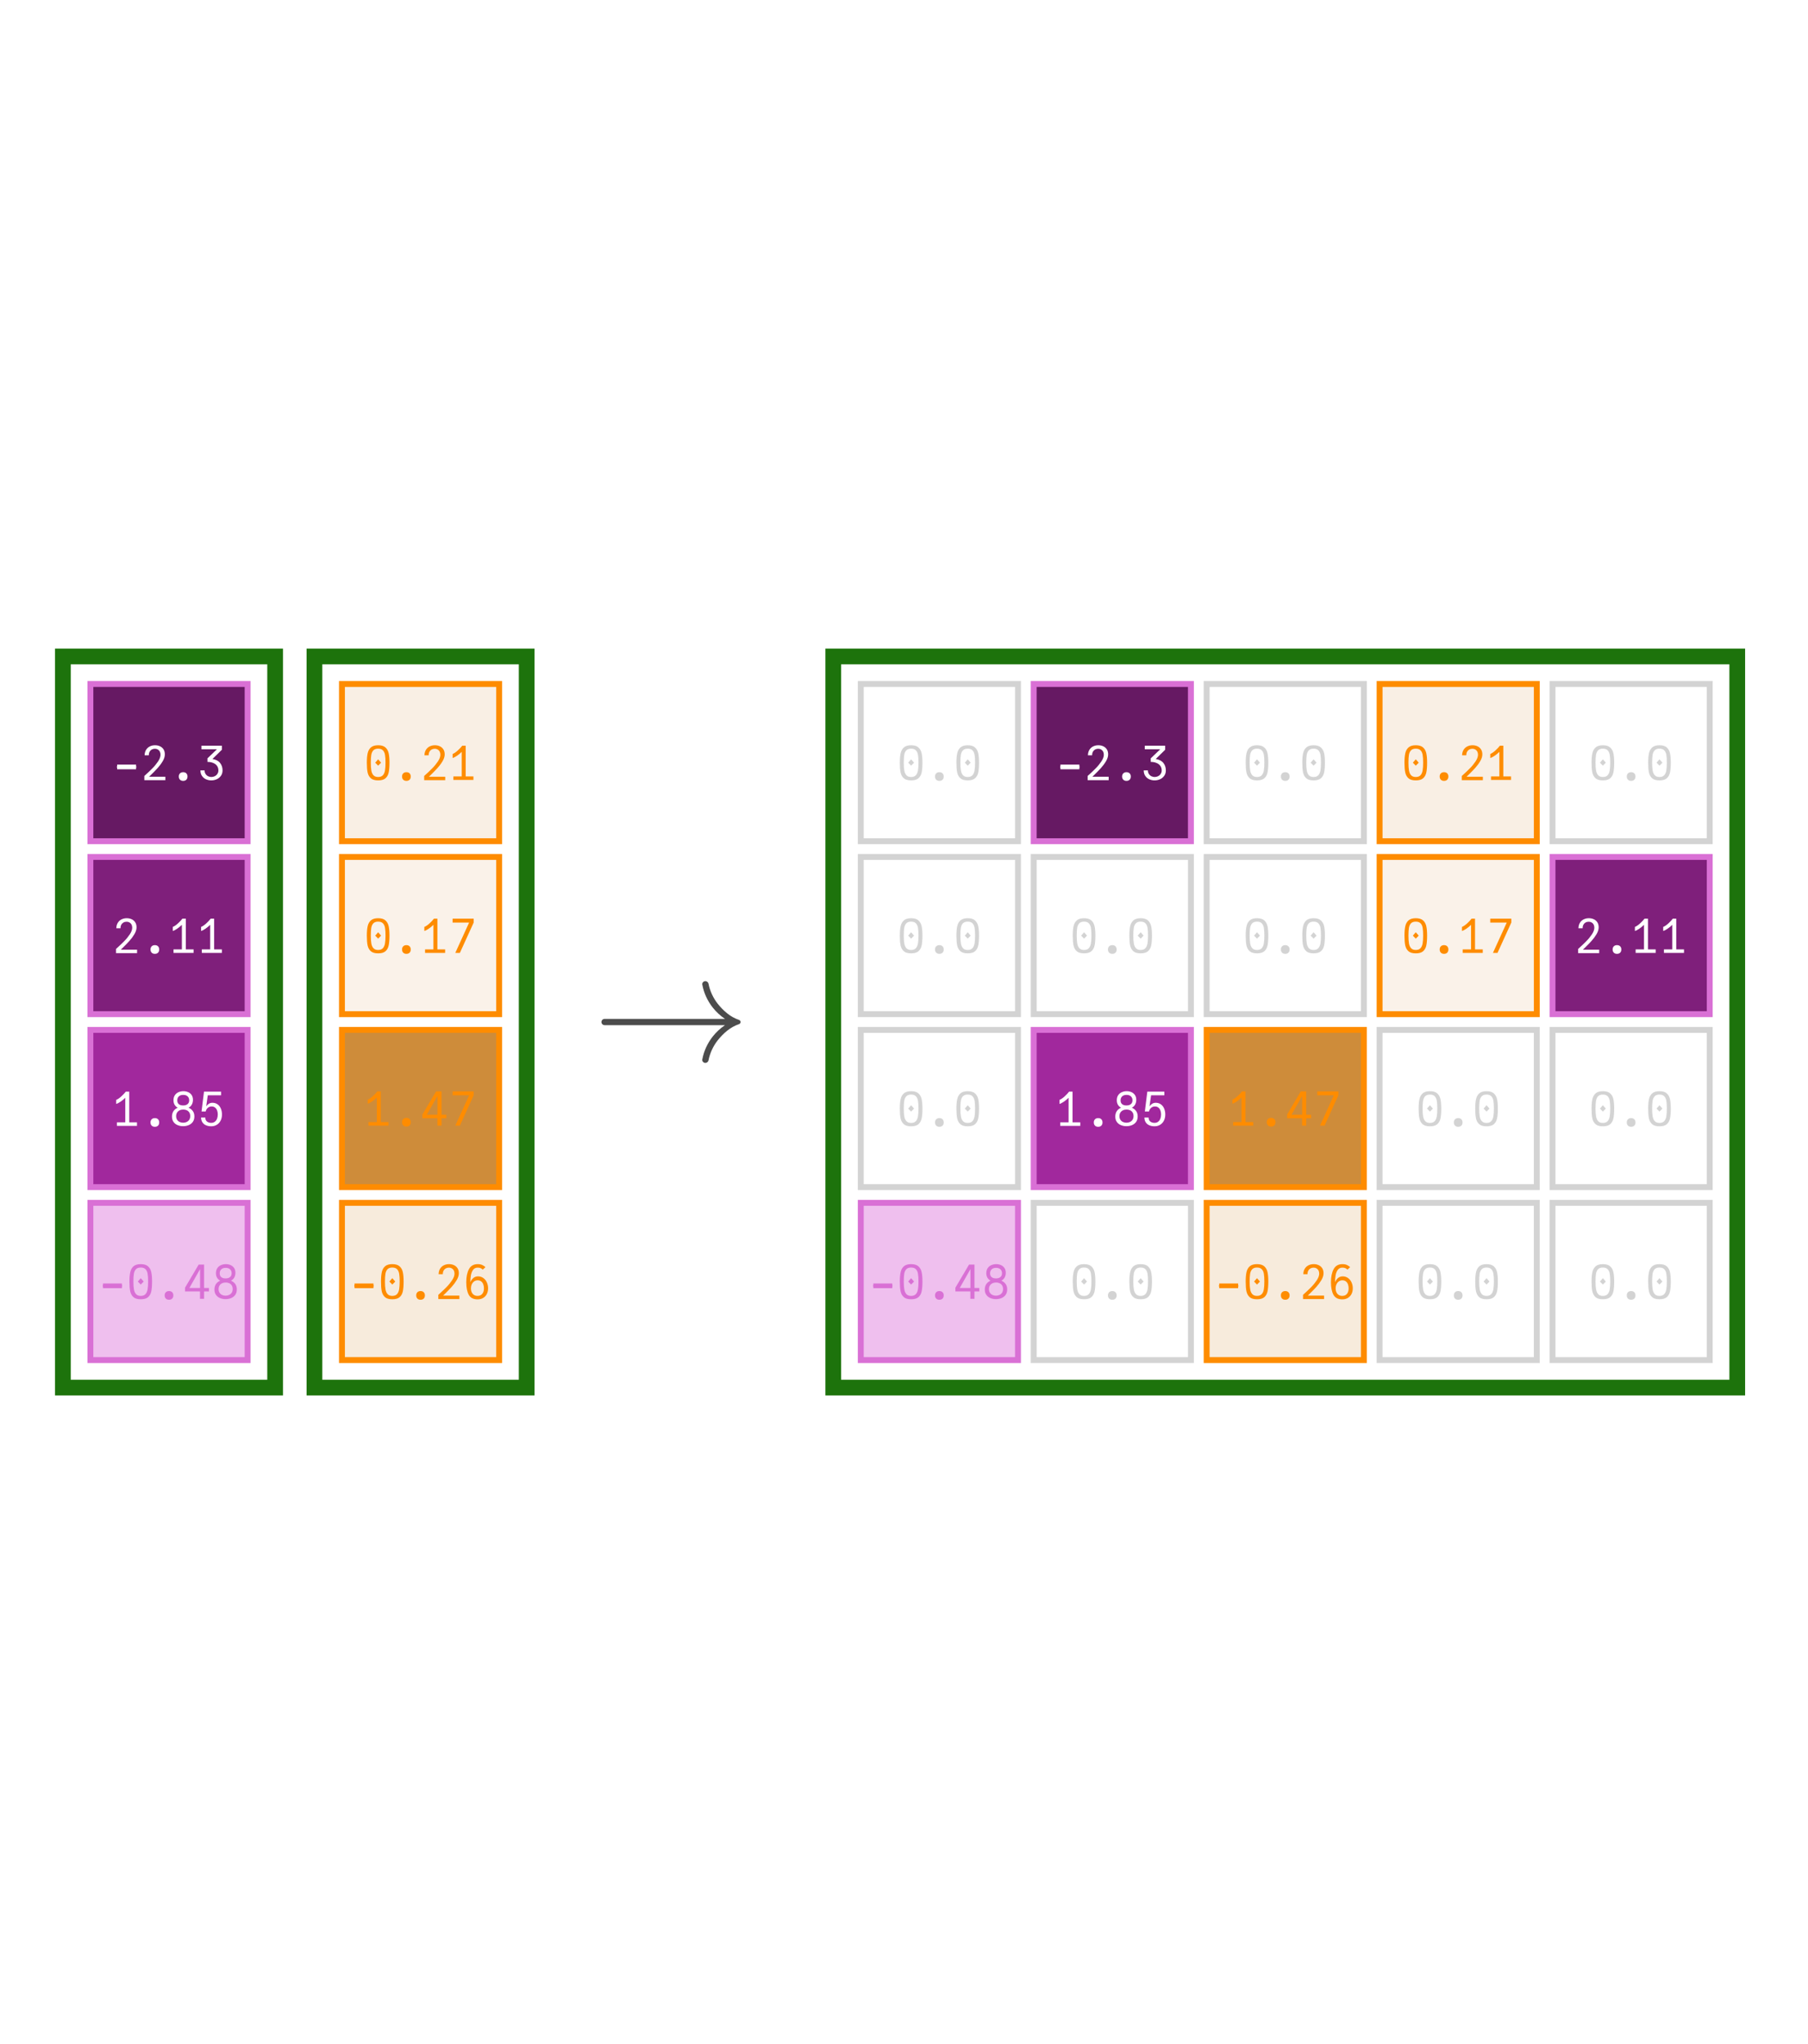<?xml version="1.0" encoding="UTF-8"?>
<svg xmlns="http://www.w3.org/2000/svg" xmlns:xlink="http://www.w3.org/1999/xlink" width="230" height="260" viewBox="0 0 230 260">
<defs>
<g>
<g id="glyph-0-0">
<path d="M 0.602 -1.492 L 0.566 -1.648 L 0.602 -1.805 L 0.602 -1.949 L 3.008 -1.949 L 3.008 -1.805 L 3.039 -1.648 L 3.008 -1.492 L 3.008 -1.352 L 0.602 -1.352 Z M 0.602 -1.492 "/>
</g>
<g id="glyph-0-1">
<path d="M 0.598 -0.629 C 0.934 -0.93 1.234 -1.215 1.496 -1.484 C 1.762 -1.75 1.996 -2.039 2.207 -2.352 C 2.414 -2.664 2.52 -2.949 2.52 -3.203 C 2.52 -3.359 2.488 -3.492 2.43 -3.609 C 2.367 -3.723 2.281 -3.812 2.176 -3.871 C 2.066 -3.934 1.945 -3.965 1.805 -3.965 C 1.652 -3.965 1.52 -3.93 1.402 -3.863 C 1.285 -3.793 1.191 -3.695 1.125 -3.57 C 1.059 -3.445 1.027 -3.297 1.027 -3.133 L 0.496 -3.133 C 0.504 -3.402 0.566 -3.637 0.684 -3.828 C 0.801 -4.02 0.961 -4.164 1.16 -4.262 C 1.359 -4.359 1.578 -4.41 1.824 -4.41 C 2.051 -4.41 2.258 -4.367 2.445 -4.281 C 2.637 -4.195 2.785 -4.066 2.902 -3.891 C 3.016 -3.715 3.07 -3.5 3.07 -3.246 C 3.07 -2.977 2.98 -2.688 2.797 -2.379 C 2.613 -2.07 2.398 -1.781 2.16 -1.52 C 1.922 -1.254 1.625 -0.953 1.277 -0.613 L 1.066 -0.406 L 3.137 -0.406 L 3.137 0.031 L 0.461 0.031 L 0.461 -0.504 Z M 0.598 -0.629 "/>
</g>
<g id="glyph-0-2">
<path d="M 1.801 0.121 C 1.629 0.121 1.496 0.07 1.398 -0.027 C 1.297 -0.129 1.246 -0.262 1.246 -0.434 C 1.246 -0.605 1.297 -0.738 1.398 -0.836 C 1.496 -0.934 1.629 -0.984 1.801 -0.984 C 1.973 -0.984 2.105 -0.934 2.203 -0.836 C 2.301 -0.738 2.352 -0.605 2.352 -0.434 C 2.352 -0.262 2.305 -0.129 2.203 -0.027 C 2.105 0.07 1.973 0.121 1.801 0.121 Z M 1.801 0.121 "/>
</g>
<g id="glyph-0-3">
<path d="M 0.926 -1.211 C 0.926 -1.043 0.965 -0.895 1.047 -0.766 C 1.129 -0.637 1.234 -0.539 1.363 -0.473 C 1.496 -0.406 1.633 -0.371 1.781 -0.371 C 1.938 -0.371 2.086 -0.406 2.223 -0.477 C 2.359 -0.543 2.473 -0.641 2.555 -0.77 C 2.641 -0.898 2.684 -1.043 2.684 -1.211 C 2.684 -1.438 2.621 -1.633 2.504 -1.797 C 2.383 -1.957 2.219 -2.082 2.008 -2.164 C 1.797 -2.25 1.559 -2.293 1.289 -2.293 L 1.289 -2.742 L 2.496 -3.898 L 0.527 -3.898 L 0.527 -4.352 L 3.125 -4.352 L 3.125 -3.84 L 1.926 -2.664 C 2.375 -2.586 2.703 -2.414 2.906 -2.148 C 3.109 -1.887 3.211 -1.574 3.211 -1.211 C 3.211 -0.945 3.141 -0.715 3.004 -0.523 C 2.867 -0.332 2.691 -0.184 2.469 -0.086 C 2.25 0.012 2.02 0.059 1.777 0.059 C 1.539 0.059 1.316 0.012 1.105 -0.082 C 0.895 -0.176 0.723 -0.316 0.594 -0.512 C 0.461 -0.703 0.395 -0.938 0.395 -1.211 Z M 0.926 -1.211 "/>
</g>
<g id="glyph-0-4">
<path d="M 0.574 -0.445 L 1.637 -0.445 L 1.637 -3.57 C 1.477 -3.406 1.285 -3.25 1.059 -3.09 C 0.836 -2.934 0.645 -2.836 0.48 -2.789 L 0.48 -3.301 C 0.68 -3.383 0.898 -3.531 1.129 -3.742 C 1.363 -3.957 1.555 -4.156 1.703 -4.352 L 2.141 -4.352 L 2.141 -0.445 L 3.125 -0.445 L 3.125 0 L 0.574 0 Z M 0.574 -0.445 "/>
</g>
<g id="glyph-0-5">
<path d="M 1.797 0.043 C 1.547 0.043 1.316 0 1.098 -0.09 C 0.883 -0.176 0.711 -0.309 0.578 -0.492 C 0.445 -0.676 0.379 -0.902 0.379 -1.176 C 0.379 -1.453 0.445 -1.688 0.578 -1.883 C 0.711 -2.074 0.891 -2.215 1.109 -2.301 C 0.941 -2.395 0.809 -2.523 0.711 -2.684 C 0.617 -2.844 0.57 -3.035 0.57 -3.258 C 0.57 -3.516 0.629 -3.73 0.75 -3.906 C 0.867 -4.078 1.023 -4.203 1.215 -4.285 C 1.406 -4.367 1.609 -4.41 1.828 -4.41 C 2.043 -4.41 2.242 -4.371 2.43 -4.289 C 2.613 -4.211 2.762 -4.086 2.879 -3.922 C 2.992 -3.754 3.047 -3.551 3.047 -3.305 C 3.047 -3.074 2.996 -2.875 2.898 -2.699 C 2.797 -2.523 2.656 -2.391 2.484 -2.305 C 2.715 -2.207 2.898 -2.066 3.031 -1.879 C 3.164 -1.695 3.227 -1.465 3.227 -1.195 C 3.227 -0.922 3.16 -0.691 3.031 -0.504 C 2.898 -0.32 2.723 -0.184 2.508 -0.094 C 2.289 -0.004 2.055 0.043 1.797 0.043 Z M 1.797 -0.398 C 1.961 -0.398 2.113 -0.43 2.25 -0.496 C 2.387 -0.559 2.496 -0.656 2.578 -0.781 C 2.66 -0.91 2.699 -1.066 2.699 -1.246 C 2.699 -1.43 2.66 -1.582 2.578 -1.707 C 2.496 -1.832 2.391 -1.922 2.258 -1.984 C 2.121 -2.047 1.973 -2.074 1.812 -2.074 C 1.645 -2.074 1.492 -2.043 1.355 -1.977 C 1.219 -1.914 1.109 -1.816 1.027 -1.691 C 0.945 -1.562 0.906 -1.41 0.906 -1.234 C 0.906 -1.055 0.945 -0.902 1.027 -0.777 C 1.105 -0.652 1.215 -0.555 1.348 -0.492 C 1.484 -0.43 1.633 -0.398 1.797 -0.398 Z M 1.797 -2.594 C 2.039 -2.594 2.227 -2.648 2.363 -2.766 C 2.5 -2.879 2.566 -3.039 2.566 -3.25 C 2.566 -3.457 2.5 -3.625 2.367 -3.75 C 2.234 -3.875 2.051 -3.938 1.809 -3.938 C 1.57 -3.938 1.387 -3.875 1.25 -3.75 C 1.117 -3.625 1.051 -3.453 1.051 -3.238 C 1.051 -3.035 1.113 -2.875 1.242 -2.762 C 1.371 -2.648 1.559 -2.594 1.797 -2.594 Z M 1.797 -2.594 "/>
</g>
<g id="glyph-0-6">
<path d="M 1.77 0.055 C 1.531 0.055 1.316 0.016 1.121 -0.066 C 0.926 -0.145 0.773 -0.266 0.66 -0.434 C 0.543 -0.602 0.484 -0.809 0.484 -1.062 L 1.016 -1.062 C 1.016 -0.836 1.086 -0.664 1.227 -0.551 C 1.367 -0.438 1.547 -0.379 1.766 -0.379 C 1.945 -0.379 2.102 -0.426 2.227 -0.523 C 2.355 -0.621 2.449 -0.75 2.512 -0.914 C 2.574 -1.078 2.605 -1.262 2.605 -1.457 C 2.605 -1.641 2.574 -1.809 2.516 -1.965 C 2.457 -2.117 2.371 -2.238 2.254 -2.328 C 2.137 -2.422 1.992 -2.465 1.824 -2.465 C 1.641 -2.465 1.48 -2.41 1.344 -2.297 C 1.203 -2.18 1.113 -2.027 1.066 -1.828 L 0.539 -1.828 L 0.852 -4.352 L 3.02 -4.352 L 3.02 -3.887 L 1.332 -3.887 L 1.133 -2.488 C 1.242 -2.633 1.363 -2.742 1.488 -2.82 C 1.617 -2.895 1.762 -2.934 1.922 -2.934 C 2.172 -2.934 2.391 -2.867 2.574 -2.738 C 2.758 -2.605 2.898 -2.43 2.992 -2.203 C 3.09 -1.977 3.137 -1.723 3.137 -1.445 C 3.137 -1.152 3.082 -0.891 2.965 -0.664 C 2.852 -0.438 2.691 -0.262 2.484 -0.137 C 2.277 -0.008 2.039 0.055 1.77 0.055 Z M 1.77 0.055 "/>
</g>
<g id="glyph-0-7">
<path d="M 1.805 0.059 C 1.395 0.059 1.086 -0.027 0.879 -0.207 C 0.672 -0.387 0.535 -0.633 0.465 -0.945 C 0.398 -1.262 0.367 -1.68 0.367 -2.195 C 0.367 -2.688 0.402 -3.09 0.473 -3.402 C 0.543 -3.715 0.684 -3.961 0.891 -4.141 C 1.102 -4.32 1.406 -4.41 1.805 -4.41 C 2.207 -4.41 2.512 -4.32 2.719 -4.141 C 2.93 -3.961 3.07 -3.715 3.141 -3.402 C 3.211 -3.09 3.246 -2.688 3.246 -2.195 C 3.246 -1.68 3.211 -1.262 3.145 -0.945 C 3.078 -0.633 2.941 -0.387 2.734 -0.207 C 2.527 -0.027 2.215 0.059 1.805 0.059 Z M 1.434 -2.195 L 1.805 -2.621 L 2.18 -2.195 L 1.805 -1.812 Z M 1.805 -0.371 C 2.07 -0.371 2.27 -0.445 2.406 -0.594 C 2.543 -0.742 2.633 -0.949 2.676 -1.203 C 2.719 -1.461 2.742 -1.793 2.742 -2.195 C 2.742 -2.605 2.723 -2.93 2.68 -3.18 C 2.641 -3.426 2.551 -3.621 2.414 -3.762 C 2.277 -3.906 2.074 -3.977 1.805 -3.977 C 1.535 -3.977 1.332 -3.906 1.195 -3.762 C 1.059 -3.621 0.973 -3.426 0.93 -3.18 C 0.891 -2.934 0.871 -2.605 0.871 -2.195 C 0.871 -1.793 0.891 -1.461 0.938 -1.203 C 0.98 -0.945 1.07 -0.746 1.207 -0.594 C 1.344 -0.445 1.543 -0.371 1.805 -0.371 Z M 1.805 -0.371 "/>
</g>
<g id="glyph-0-8">
<path d="M 2.141 -0.938 L 0.238 -0.938 L 0.238 -1.414 L 1.973 -4.352 L 2.664 -4.352 L 2.664 -1.379 L 3.281 -1.379 L 3.281 -0.938 L 2.664 -0.938 L 2.664 0 L 2.141 0 Z M 2.148 -1.379 L 2.148 -3.77 L 0.793 -1.379 Z M 2.148 -1.379 "/>
</g>
<g id="glyph-0-9">
<path d="M 2.578 -3.859 L 0.477 -3.859 L 0.477 -4.352 L 3.16 -4.352 L 3.16 -3.863 L 1.402 0 L 0.82 0 Z M 2.578 -3.859 "/>
</g>
<g id="glyph-0-10">
<path d="M 1.859 0.07 C 1.32 0.07 0.945 -0.121 0.73 -0.512 C 0.52 -0.902 0.414 -1.438 0.414 -2.113 C 0.414 -2.789 0.527 -3.34 0.754 -3.77 C 0.98 -4.195 1.355 -4.41 1.879 -4.41 C 2.094 -4.41 2.281 -4.375 2.438 -4.305 C 2.598 -4.234 2.734 -4.141 2.855 -4.027 L 2.508 -3.707 C 2.363 -3.879 2.148 -3.965 1.867 -3.965 C 1.609 -3.965 1.41 -3.867 1.273 -3.672 C 1.137 -3.477 1.051 -3.246 1.004 -2.98 C 0.961 -2.715 0.938 -2.426 0.93 -2.113 C 1.039 -2.352 1.176 -2.535 1.34 -2.664 C 1.504 -2.793 1.695 -2.855 1.914 -2.855 C 2.16 -2.855 2.383 -2.785 2.578 -2.648 C 2.773 -2.508 2.926 -2.324 3.031 -2.09 C 3.137 -1.855 3.191 -1.605 3.191 -1.34 C 3.191 -1.066 3.137 -0.82 3.027 -0.605 C 2.914 -0.391 2.758 -0.227 2.555 -0.105 C 2.355 0.012 2.121 0.07 1.859 0.07 Z M 1.848 -0.371 C 2.113 -0.371 2.312 -0.457 2.453 -0.633 C 2.594 -0.805 2.664 -1.035 2.664 -1.324 C 2.664 -1.512 2.637 -1.688 2.578 -1.844 C 2.52 -2 2.43 -2.121 2.312 -2.215 C 2.191 -2.305 2.047 -2.352 1.871 -2.352 C 1.695 -2.352 1.543 -2.305 1.41 -2.211 C 1.281 -2.117 1.18 -1.992 1.113 -1.836 C 1.043 -1.68 1.008 -1.504 1.008 -1.312 C 1.008 -1.133 1.043 -0.969 1.109 -0.828 C 1.176 -0.684 1.273 -0.57 1.398 -0.492 C 1.527 -0.41 1.676 -0.371 1.848 -0.371 Z M 1.848 -0.371 "/>
</g>
<g id="glyph-1-0">
<path d="M 18.859 -5 C 18.859 -5.121 18.781 -5.219 18.68 -5.262 C 17.539 -5.641 16.66 -6.441 15.941 -7.34 C 15.379 -8.059 14.961 -8.941 14.781 -9.879 C 14.738 -10.059 14.578 -10.199 14.379 -10.199 C 14.16 -10.199 13.98 -10.02 13.98 -9.801 C 13.98 -9.781 14 -9.738 14 -9.719 C 14.199 -8.66 14.66 -7.68 15.32 -6.84 C 15.762 -6.281 16.281 -5.801 16.879 -5.398 L 1.559 -5.398 C 1.34 -5.398 1.16 -5.219 1.16 -5 C 1.16 -4.781 1.34 -4.602 1.559 -4.602 L 16.879 -4.602 C 16.281 -4.199 15.762 -3.719 15.32 -3.16 C 14.66 -2.32 14.199 -1.34 14 -0.281 C 14 -0.262 13.98 -0.219 13.98 -0.199 C 13.98 0.02 14.16 0.199 14.379 0.199 C 14.578 0.199 14.738 0.059 14.781 -0.121 C 14.961 -1.059 15.379 -1.941 15.941 -2.66 C 16.66 -3.559 17.539 -4.359 18.68 -4.738 C 18.781 -4.781 18.859 -4.879 18.859 -5 Z M 18.859 -5 "/>
</g>
</g>
</defs>
<rect x="-23" y="-26" width="276" height="312" fill="rgb(100%, 100%, 100%)" fill-opacity="1"/>
<path fill-rule="nonzero" fill="rgb(40%, 10%, 38.868%)" fill-opacity="1" stroke-width="0.75" stroke-linecap="butt" stroke-linejoin="miter" stroke="rgb(85.156%, 43.75%, 83.594%)" stroke-opacity="1" stroke-miterlimit="10" d="M 11.5 107 L 11.5 87 L 31.5 87 L 31.5 107 Z M 11.5 107 "/>
<g fill="rgb(100%, 100%, 100%)" fill-opacity="1">
<use xlink:href="#glyph-0-0" x="14.3" y="99.205"/>
<use xlink:href="#glyph-0-1" x="17.9" y="99.205"/>
<use xlink:href="#glyph-0-2" x="21.5" y="99.205"/>
<use xlink:href="#glyph-0-3" x="25.1" y="99.205"/>
</g>
<path fill-rule="nonzero" fill="rgb(49.673%, 12.418%, 48.267%)" fill-opacity="1" stroke-width="0.75" stroke-linecap="butt" stroke-linejoin="miter" stroke="rgb(85.156%, 43.75%, 83.594%)" stroke-opacity="1" stroke-miterlimit="10" d="M 11.5 129 L 11.5 109 L 31.5 109 L 31.5 129 Z M 11.5 129 "/>
<g fill="rgb(100%, 100%, 100%)" fill-opacity="1">
<use xlink:href="#glyph-0-1" x="14.3" y="121.205"/>
<use xlink:href="#glyph-0-2" x="17.9" y="121.205"/>
<use xlink:href="#glyph-0-4" x="21.5" y="121.205"/>
<use xlink:href="#glyph-0-4" x="25.1" y="121.205"/>
</g>
<path fill-rule="nonzero" fill="rgb(63.163%, 15.791%, 61.376%)" fill-opacity="1" stroke-width="0.75" stroke-linecap="butt" stroke-linejoin="miter" stroke="rgb(85.156%, 43.75%, 83.594%)" stroke-opacity="1" stroke-miterlimit="10" d="M 11.5 151 L 11.5 131 L 31.5 131 L 31.5 151 Z M 11.5 151 "/>
<g fill="rgb(100%, 100%, 100%)" fill-opacity="1">
<use xlink:href="#glyph-0-4" x="14.3" y="143.205"/>
<use xlink:href="#glyph-0-2" x="17.9" y="143.205"/>
<use xlink:href="#glyph-0-5" x="21.5" y="143.205"/>
<use xlink:href="#glyph-0-6" x="25.1" y="143.205"/>
</g>
<path fill-rule="nonzero" fill="rgb(93.739%, 74.954%, 93.03%)" fill-opacity="1" stroke-width="0.75" stroke-linecap="butt" stroke-linejoin="miter" stroke="rgb(85.156%, 43.75%, 83.594%)" stroke-opacity="1" stroke-miterlimit="10" d="M 11.5 173 L 11.5 153 L 31.5 153 L 31.5 173 Z M 11.5 173 "/>
<g fill="rgb(85.156%, 43.75%, 83.594%)" fill-opacity="1">
<use xlink:href="#glyph-0-0" x="12.5" y="165.205"/>
<use xlink:href="#glyph-0-7" x="16.1" y="165.205"/>
<use xlink:href="#glyph-0-2" x="19.7" y="165.205"/>
<use xlink:href="#glyph-0-8" x="23.3" y="165.205"/>
<use xlink:href="#glyph-0-5" x="26.9" y="165.205"/>
</g>
<path fill="none" stroke-width="2" stroke-linecap="butt" stroke-linejoin="miter" stroke="rgb(11.353%, 45%, 5%)" stroke-opacity="1" stroke-miterlimit="10" d="M 8 176.5 L 8 83.5 L 35 83.5 L 35 176.5 Z M 8 176.5 "/>
<path fill-rule="nonzero" fill="rgb(97.294%, 93.633%, 89.176%)" fill-opacity="1" stroke-width="0.75" stroke-linecap="butt" stroke-linejoin="miter" stroke="rgb(99.609%, 54.688%, 0%)" stroke-opacity="1" stroke-miterlimit="10" d="M 43.5 107 L 43.5 87 L 63.5 87 L 63.5 107 Z M 43.5 107 "/>
<g fill="rgb(99.609%, 54.688%, 0%)" fill-opacity="1">
<use xlink:href="#glyph-0-7" x="46.3" y="99.205"/>
<use xlink:href="#glyph-0-2" x="49.9" y="99.205"/>
<use xlink:href="#glyph-0-1" x="53.5" y="99.205"/>
<use xlink:href="#glyph-0-4" x="57.1" y="99.205"/>
</g>
<path fill-rule="nonzero" fill="rgb(97.778%, 94.771%, 91.111%)" fill-opacity="1" stroke-width="0.75" stroke-linecap="butt" stroke-linejoin="miter" stroke="rgb(99.609%, 54.688%, 0%)" stroke-opacity="1" stroke-miterlimit="10" d="M 43.5 129 L 43.5 109 L 63.5 109 L 63.5 129 Z M 43.5 129 "/>
<g fill="rgb(99.609%, 54.688%, 0%)" fill-opacity="1">
<use xlink:href="#glyph-0-7" x="46.3" y="121.205"/>
<use xlink:href="#glyph-0-2" x="49.9" y="121.205"/>
<use xlink:href="#glyph-0-4" x="53.5" y="121.205"/>
<use xlink:href="#glyph-0-9" x="57.1" y="121.205"/>
</g>
<path fill-rule="nonzero" fill="rgb(80.758%, 54.725%, 23.033%)" fill-opacity="1" stroke-width="0.75" stroke-linecap="butt" stroke-linejoin="miter" stroke="rgb(99.609%, 54.688%, 0%)" stroke-opacity="1" stroke-miterlimit="10" d="M 43.5 151 L 43.5 131 L 63.5 131 L 63.5 151 Z M 43.5 151 "/>
<g fill="rgb(99.609%, 54.688%, 0%)" fill-opacity="1">
<use xlink:href="#glyph-0-4" x="46.3" y="143.175"/>
<use xlink:href="#glyph-0-2" x="49.9" y="143.175"/>
<use xlink:href="#glyph-0-8" x="53.5" y="143.175"/>
<use xlink:href="#glyph-0-9" x="57.1" y="143.175"/>
</g>
<path fill-rule="nonzero" fill="rgb(96.549%, 91.88%, 86.196%)" fill-opacity="1" stroke-width="0.75" stroke-linecap="butt" stroke-linejoin="miter" stroke="rgb(99.609%, 54.688%, 0%)" stroke-opacity="1" stroke-miterlimit="10" d="M 43.5 173 L 43.5 153 L 63.5 153 L 63.5 173 Z M 43.5 173 "/>
<g fill="rgb(99.609%, 54.688%, 0%)" fill-opacity="1">
<use xlink:href="#glyph-0-0" x="44.5" y="165.205"/>
<use xlink:href="#glyph-0-7" x="48.1" y="165.205"/>
<use xlink:href="#glyph-0-2" x="51.7" y="165.205"/>
<use xlink:href="#glyph-0-1" x="55.3" y="165.205"/>
<use xlink:href="#glyph-0-10" x="58.9" y="165.205"/>
</g>
<path fill="none" stroke-width="2" stroke-linecap="butt" stroke-linejoin="miter" stroke="rgb(11.353%, 45%, 5%)" stroke-opacity="1" stroke-miterlimit="10" d="M 40 176.5 L 40 83.5 L 67 83.5 L 67 176.5 Z M 40 176.5 "/>
<g fill="rgb(30%, 30%, 30%)" fill-opacity="1">
<use xlink:href="#glyph-1-0" x="75.35" y="135"/>
</g>
<path fill-rule="nonzero" fill="rgb(100%, 100%, 100%)" fill-opacity="1" stroke-width="0.75" stroke-linecap="butt" stroke-linejoin="miter" stroke="rgb(82.745%, 82.745%, 82.745%)" stroke-opacity="1" stroke-miterlimit="10" d="M 109.5 107 L 109.5 87 L 129.5 87 L 129.5 107 Z M 109.5 107 "/>
<g fill="rgb(82.745%, 82.745%, 82.745%)" fill-opacity="1">
<use xlink:href="#glyph-0-7" x="114.1" y="99.205"/>
<use xlink:href="#glyph-0-2" x="117.7" y="99.205"/>
<use xlink:href="#glyph-0-7" x="121.3" y="99.205"/>
</g>
<path fill-rule="nonzero" fill="rgb(40%, 10%, 38.868%)" fill-opacity="1" stroke-width="0.75" stroke-linecap="butt" stroke-linejoin="miter" stroke="rgb(85.156%, 43.75%, 83.594%)" stroke-opacity="1" stroke-miterlimit="10" d="M 131.5 107 L 131.5 87 L 151.5 87 L 151.5 107 Z M 131.5 107 "/>
<g fill="rgb(100%, 100%, 100%)" fill-opacity="1">
<use xlink:href="#glyph-0-0" x="134.3" y="99.205"/>
<use xlink:href="#glyph-0-1" x="137.9" y="99.205"/>
<use xlink:href="#glyph-0-2" x="141.5" y="99.205"/>
<use xlink:href="#glyph-0-3" x="145.1" y="99.205"/>
</g>
<path fill-rule="nonzero" fill="rgb(100%, 100%, 100%)" fill-opacity="1" stroke-width="0.75" stroke-linecap="butt" stroke-linejoin="miter" stroke="rgb(82.745%, 82.745%, 82.745%)" stroke-opacity="1" stroke-miterlimit="10" d="M 153.5 107 L 153.5 87 L 173.5 87 L 173.5 107 Z M 153.5 107 "/>
<g fill="rgb(82.745%, 82.745%, 82.745%)" fill-opacity="1">
<use xlink:href="#glyph-0-7" x="158.1" y="99.205"/>
<use xlink:href="#glyph-0-2" x="161.7" y="99.205"/>
<use xlink:href="#glyph-0-7" x="165.3" y="99.205"/>
</g>
<path fill-rule="nonzero" fill="rgb(97.294%, 93.633%, 89.176%)" fill-opacity="1" stroke-width="0.75" stroke-linecap="butt" stroke-linejoin="miter" stroke="rgb(99.609%, 54.688%, 0%)" stroke-opacity="1" stroke-miterlimit="10" d="M 175.5 107 L 175.5 87 L 195.5 87 L 195.5 107 Z M 175.5 107 "/>
<g fill="rgb(99.609%, 54.688%, 0%)" fill-opacity="1">
<use xlink:href="#glyph-0-7" x="178.3" y="99.205"/>
<use xlink:href="#glyph-0-2" x="181.9" y="99.205"/>
<use xlink:href="#glyph-0-1" x="185.5" y="99.205"/>
<use xlink:href="#glyph-0-4" x="189.1" y="99.205"/>
</g>
<path fill-rule="nonzero" fill="rgb(100%, 100%, 100%)" fill-opacity="1" stroke-width="0.75" stroke-linecap="butt" stroke-linejoin="miter" stroke="rgb(82.745%, 82.745%, 82.745%)" stroke-opacity="1" stroke-miterlimit="10" d="M 197.5 107 L 197.5 87 L 217.5 87 L 217.5 107 Z M 197.5 107 "/>
<g fill="rgb(82.745%, 82.745%, 82.745%)" fill-opacity="1">
<use xlink:href="#glyph-0-7" x="202.1" y="99.205"/>
<use xlink:href="#glyph-0-2" x="205.7" y="99.205"/>
<use xlink:href="#glyph-0-7" x="209.3" y="99.205"/>
</g>
<path fill-rule="nonzero" fill="rgb(100%, 100%, 100%)" fill-opacity="1" stroke-width="0.75" stroke-linecap="butt" stroke-linejoin="miter" stroke="rgb(82.745%, 82.745%, 82.745%)" stroke-opacity="1" stroke-miterlimit="10" d="M 109.5 129 L 109.5 109 L 129.5 109 L 129.5 129 Z M 109.5 129 "/>
<g fill="rgb(82.745%, 82.745%, 82.745%)" fill-opacity="1">
<use xlink:href="#glyph-0-7" x="114.1" y="121.205"/>
<use xlink:href="#glyph-0-2" x="117.7" y="121.205"/>
<use xlink:href="#glyph-0-7" x="121.3" y="121.205"/>
</g>
<path fill-rule="nonzero" fill="rgb(100%, 100%, 100%)" fill-opacity="1" stroke-width="0.75" stroke-linecap="butt" stroke-linejoin="miter" stroke="rgb(82.745%, 82.745%, 82.745%)" stroke-opacity="1" stroke-miterlimit="10" d="M 131.5 129 L 131.5 109 L 151.5 109 L 151.5 129 Z M 131.5 129 "/>
<g fill="rgb(82.745%, 82.745%, 82.745%)" fill-opacity="1">
<use xlink:href="#glyph-0-7" x="136.1" y="121.205"/>
<use xlink:href="#glyph-0-2" x="139.7" y="121.205"/>
<use xlink:href="#glyph-0-7" x="143.3" y="121.205"/>
</g>
<path fill-rule="nonzero" fill="rgb(100%, 100%, 100%)" fill-opacity="1" stroke-width="0.75" stroke-linecap="butt" stroke-linejoin="miter" stroke="rgb(82.745%, 82.745%, 82.745%)" stroke-opacity="1" stroke-miterlimit="10" d="M 153.5 129 L 153.5 109 L 173.5 109 L 173.5 129 Z M 153.5 129 "/>
<g fill="rgb(82.745%, 82.745%, 82.745%)" fill-opacity="1">
<use xlink:href="#glyph-0-7" x="158.1" y="121.205"/>
<use xlink:href="#glyph-0-2" x="161.7" y="121.205"/>
<use xlink:href="#glyph-0-7" x="165.3" y="121.205"/>
</g>
<path fill-rule="nonzero" fill="rgb(97.778%, 94.771%, 91.111%)" fill-opacity="1" stroke-width="0.75" stroke-linecap="butt" stroke-linejoin="miter" stroke="rgb(99.609%, 54.688%, 0%)" stroke-opacity="1" stroke-miterlimit="10" d="M 175.5 129 L 175.5 109 L 195.5 109 L 195.5 129 Z M 175.5 129 "/>
<g fill="rgb(99.609%, 54.688%, 0%)" fill-opacity="1">
<use xlink:href="#glyph-0-7" x="178.3" y="121.205"/>
<use xlink:href="#glyph-0-2" x="181.9" y="121.205"/>
<use xlink:href="#glyph-0-4" x="185.5" y="121.205"/>
<use xlink:href="#glyph-0-9" x="189.1" y="121.205"/>
</g>
<path fill-rule="nonzero" fill="rgb(49.673%, 12.418%, 48.267%)" fill-opacity="1" stroke-width="0.75" stroke-linecap="butt" stroke-linejoin="miter" stroke="rgb(85.156%, 43.75%, 83.594%)" stroke-opacity="1" stroke-miterlimit="10" d="M 197.5 129 L 197.5 109 L 217.5 109 L 217.5 129 Z M 197.5 129 "/>
<g fill="rgb(100%, 100%, 100%)" fill-opacity="1">
<use xlink:href="#glyph-0-1" x="200.3" y="121.205"/>
<use xlink:href="#glyph-0-2" x="203.9" y="121.205"/>
<use xlink:href="#glyph-0-4" x="207.5" y="121.205"/>
<use xlink:href="#glyph-0-4" x="211.1" y="121.205"/>
</g>
<path fill-rule="nonzero" fill="rgb(100%, 100%, 100%)" fill-opacity="1" stroke-width="0.75" stroke-linecap="butt" stroke-linejoin="miter" stroke="rgb(82.745%, 82.745%, 82.745%)" stroke-opacity="1" stroke-miterlimit="10" d="M 109.5 151 L 109.5 131 L 129.5 131 L 129.5 151 Z M 109.5 151 "/>
<g fill="rgb(82.745%, 82.745%, 82.745%)" fill-opacity="1">
<use xlink:href="#glyph-0-7" x="114.1" y="143.205"/>
<use xlink:href="#glyph-0-2" x="117.7" y="143.205"/>
<use xlink:href="#glyph-0-7" x="121.3" y="143.205"/>
</g>
<path fill-rule="nonzero" fill="rgb(63.163%, 15.791%, 61.376%)" fill-opacity="1" stroke-width="0.75" stroke-linecap="butt" stroke-linejoin="miter" stroke="rgb(85.156%, 43.75%, 83.594%)" stroke-opacity="1" stroke-miterlimit="10" d="M 131.5 151 L 131.5 131 L 151.5 131 L 151.5 151 Z M 131.5 151 "/>
<g fill="rgb(100%, 100%, 100%)" fill-opacity="1">
<use xlink:href="#glyph-0-4" x="134.3" y="143.205"/>
<use xlink:href="#glyph-0-2" x="137.9" y="143.205"/>
<use xlink:href="#glyph-0-5" x="141.5" y="143.205"/>
<use xlink:href="#glyph-0-6" x="145.1" y="143.205"/>
</g>
<path fill-rule="nonzero" fill="rgb(80.758%, 54.725%, 23.033%)" fill-opacity="1" stroke-width="0.75" stroke-linecap="butt" stroke-linejoin="miter" stroke="rgb(99.609%, 54.688%, 0%)" stroke-opacity="1" stroke-miterlimit="10" d="M 153.5 151 L 153.5 131 L 173.5 131 L 173.5 151 Z M 153.5 151 "/>
<g fill="rgb(99.609%, 54.688%, 0%)" fill-opacity="1">
<use xlink:href="#glyph-0-4" x="156.3" y="143.175"/>
<use xlink:href="#glyph-0-2" x="159.9" y="143.175"/>
<use xlink:href="#glyph-0-8" x="163.5" y="143.175"/>
<use xlink:href="#glyph-0-9" x="167.1" y="143.175"/>
</g>
<path fill-rule="nonzero" fill="rgb(100%, 100%, 100%)" fill-opacity="1" stroke-width="0.75" stroke-linecap="butt" stroke-linejoin="miter" stroke="rgb(82.745%, 82.745%, 82.745%)" stroke-opacity="1" stroke-miterlimit="10" d="M 175.5 151 L 175.5 131 L 195.5 131 L 195.5 151 Z M 175.5 151 "/>
<g fill="rgb(82.745%, 82.745%, 82.745%)" fill-opacity="1">
<use xlink:href="#glyph-0-7" x="180.1" y="143.205"/>
<use xlink:href="#glyph-0-2" x="183.7" y="143.205"/>
<use xlink:href="#glyph-0-7" x="187.3" y="143.205"/>
</g>
<path fill-rule="nonzero" fill="rgb(100%, 100%, 100%)" fill-opacity="1" stroke-width="0.75" stroke-linecap="butt" stroke-linejoin="miter" stroke="rgb(82.745%, 82.745%, 82.745%)" stroke-opacity="1" stroke-miterlimit="10" d="M 197.5 151 L 197.5 131 L 217.5 131 L 217.5 151 Z M 197.5 151 "/>
<g fill="rgb(82.745%, 82.745%, 82.745%)" fill-opacity="1">
<use xlink:href="#glyph-0-7" x="202.1" y="143.205"/>
<use xlink:href="#glyph-0-2" x="205.7" y="143.205"/>
<use xlink:href="#glyph-0-7" x="209.3" y="143.205"/>
</g>
<path fill-rule="nonzero" fill="rgb(93.739%, 74.954%, 93.03%)" fill-opacity="1" stroke-width="0.75" stroke-linecap="butt" stroke-linejoin="miter" stroke="rgb(85.156%, 43.75%, 83.594%)" stroke-opacity="1" stroke-miterlimit="10" d="M 109.5 173 L 109.5 153 L 129.5 153 L 129.5 173 Z M 109.5 173 "/>
<g fill="rgb(85.156%, 43.75%, 83.594%)" fill-opacity="1">
<use xlink:href="#glyph-0-0" x="110.5" y="165.205"/>
<use xlink:href="#glyph-0-7" x="114.1" y="165.205"/>
<use xlink:href="#glyph-0-2" x="117.7" y="165.205"/>
<use xlink:href="#glyph-0-8" x="121.3" y="165.205"/>
<use xlink:href="#glyph-0-5" x="124.9" y="165.205"/>
</g>
<path fill-rule="nonzero" fill="rgb(100%, 100%, 100%)" fill-opacity="1" stroke-width="0.75" stroke-linecap="butt" stroke-linejoin="miter" stroke="rgb(82.745%, 82.745%, 82.745%)" stroke-opacity="1" stroke-miterlimit="10" d="M 131.5 173 L 131.5 153 L 151.5 153 L 151.5 173 Z M 131.5 173 "/>
<g fill="rgb(82.745%, 82.745%, 82.745%)" fill-opacity="1">
<use xlink:href="#glyph-0-7" x="136.1" y="165.205"/>
<use xlink:href="#glyph-0-2" x="139.7" y="165.205"/>
<use xlink:href="#glyph-0-7" x="143.3" y="165.205"/>
</g>
<path fill-rule="nonzero" fill="rgb(96.549%, 91.88%, 86.196%)" fill-opacity="1" stroke-width="0.75" stroke-linecap="butt" stroke-linejoin="miter" stroke="rgb(99.609%, 54.688%, 0%)" stroke-opacity="1" stroke-miterlimit="10" d="M 153.5 173 L 153.5 153 L 173.5 153 L 173.5 173 Z M 153.5 173 "/>
<g fill="rgb(99.609%, 54.688%, 0%)" fill-opacity="1">
<use xlink:href="#glyph-0-0" x="154.5" y="165.205"/>
<use xlink:href="#glyph-0-7" x="158.1" y="165.205"/>
<use xlink:href="#glyph-0-2" x="161.7" y="165.205"/>
<use xlink:href="#glyph-0-1" x="165.3" y="165.205"/>
<use xlink:href="#glyph-0-10" x="168.9" y="165.205"/>
</g>
<path fill-rule="nonzero" fill="rgb(100%, 100%, 100%)" fill-opacity="1" stroke-width="0.75" stroke-linecap="butt" stroke-linejoin="miter" stroke="rgb(82.745%, 82.745%, 82.745%)" stroke-opacity="1" stroke-miterlimit="10" d="M 175.5 173 L 175.5 153 L 195.5 153 L 195.5 173 Z M 175.5 173 "/>
<g fill="rgb(82.745%, 82.745%, 82.745%)" fill-opacity="1">
<use xlink:href="#glyph-0-7" x="180.1" y="165.205"/>
<use xlink:href="#glyph-0-2" x="183.7" y="165.205"/>
<use xlink:href="#glyph-0-7" x="187.3" y="165.205"/>
</g>
<path fill-rule="nonzero" fill="rgb(100%, 100%, 100%)" fill-opacity="1" stroke-width="0.75" stroke-linecap="butt" stroke-linejoin="miter" stroke="rgb(82.745%, 82.745%, 82.745%)" stroke-opacity="1" stroke-miterlimit="10" d="M 197.5 173 L 197.5 153 L 217.5 153 L 217.5 173 Z M 197.5 173 "/>
<g fill="rgb(82.745%, 82.745%, 82.745%)" fill-opacity="1">
<use xlink:href="#glyph-0-7" x="202.1" y="165.205"/>
<use xlink:href="#glyph-0-2" x="205.7" y="165.205"/>
<use xlink:href="#glyph-0-7" x="209.3" y="165.205"/>
</g>
<path fill="none" stroke-width="2" stroke-linecap="butt" stroke-linejoin="miter" stroke="rgb(11.353%, 45%, 5%)" stroke-opacity="1" stroke-miterlimit="10" d="M 106 176.5 L 106 83.5 L 221 83.5 L 221 176.5 Z M 106 176.5 "/>
</svg>
